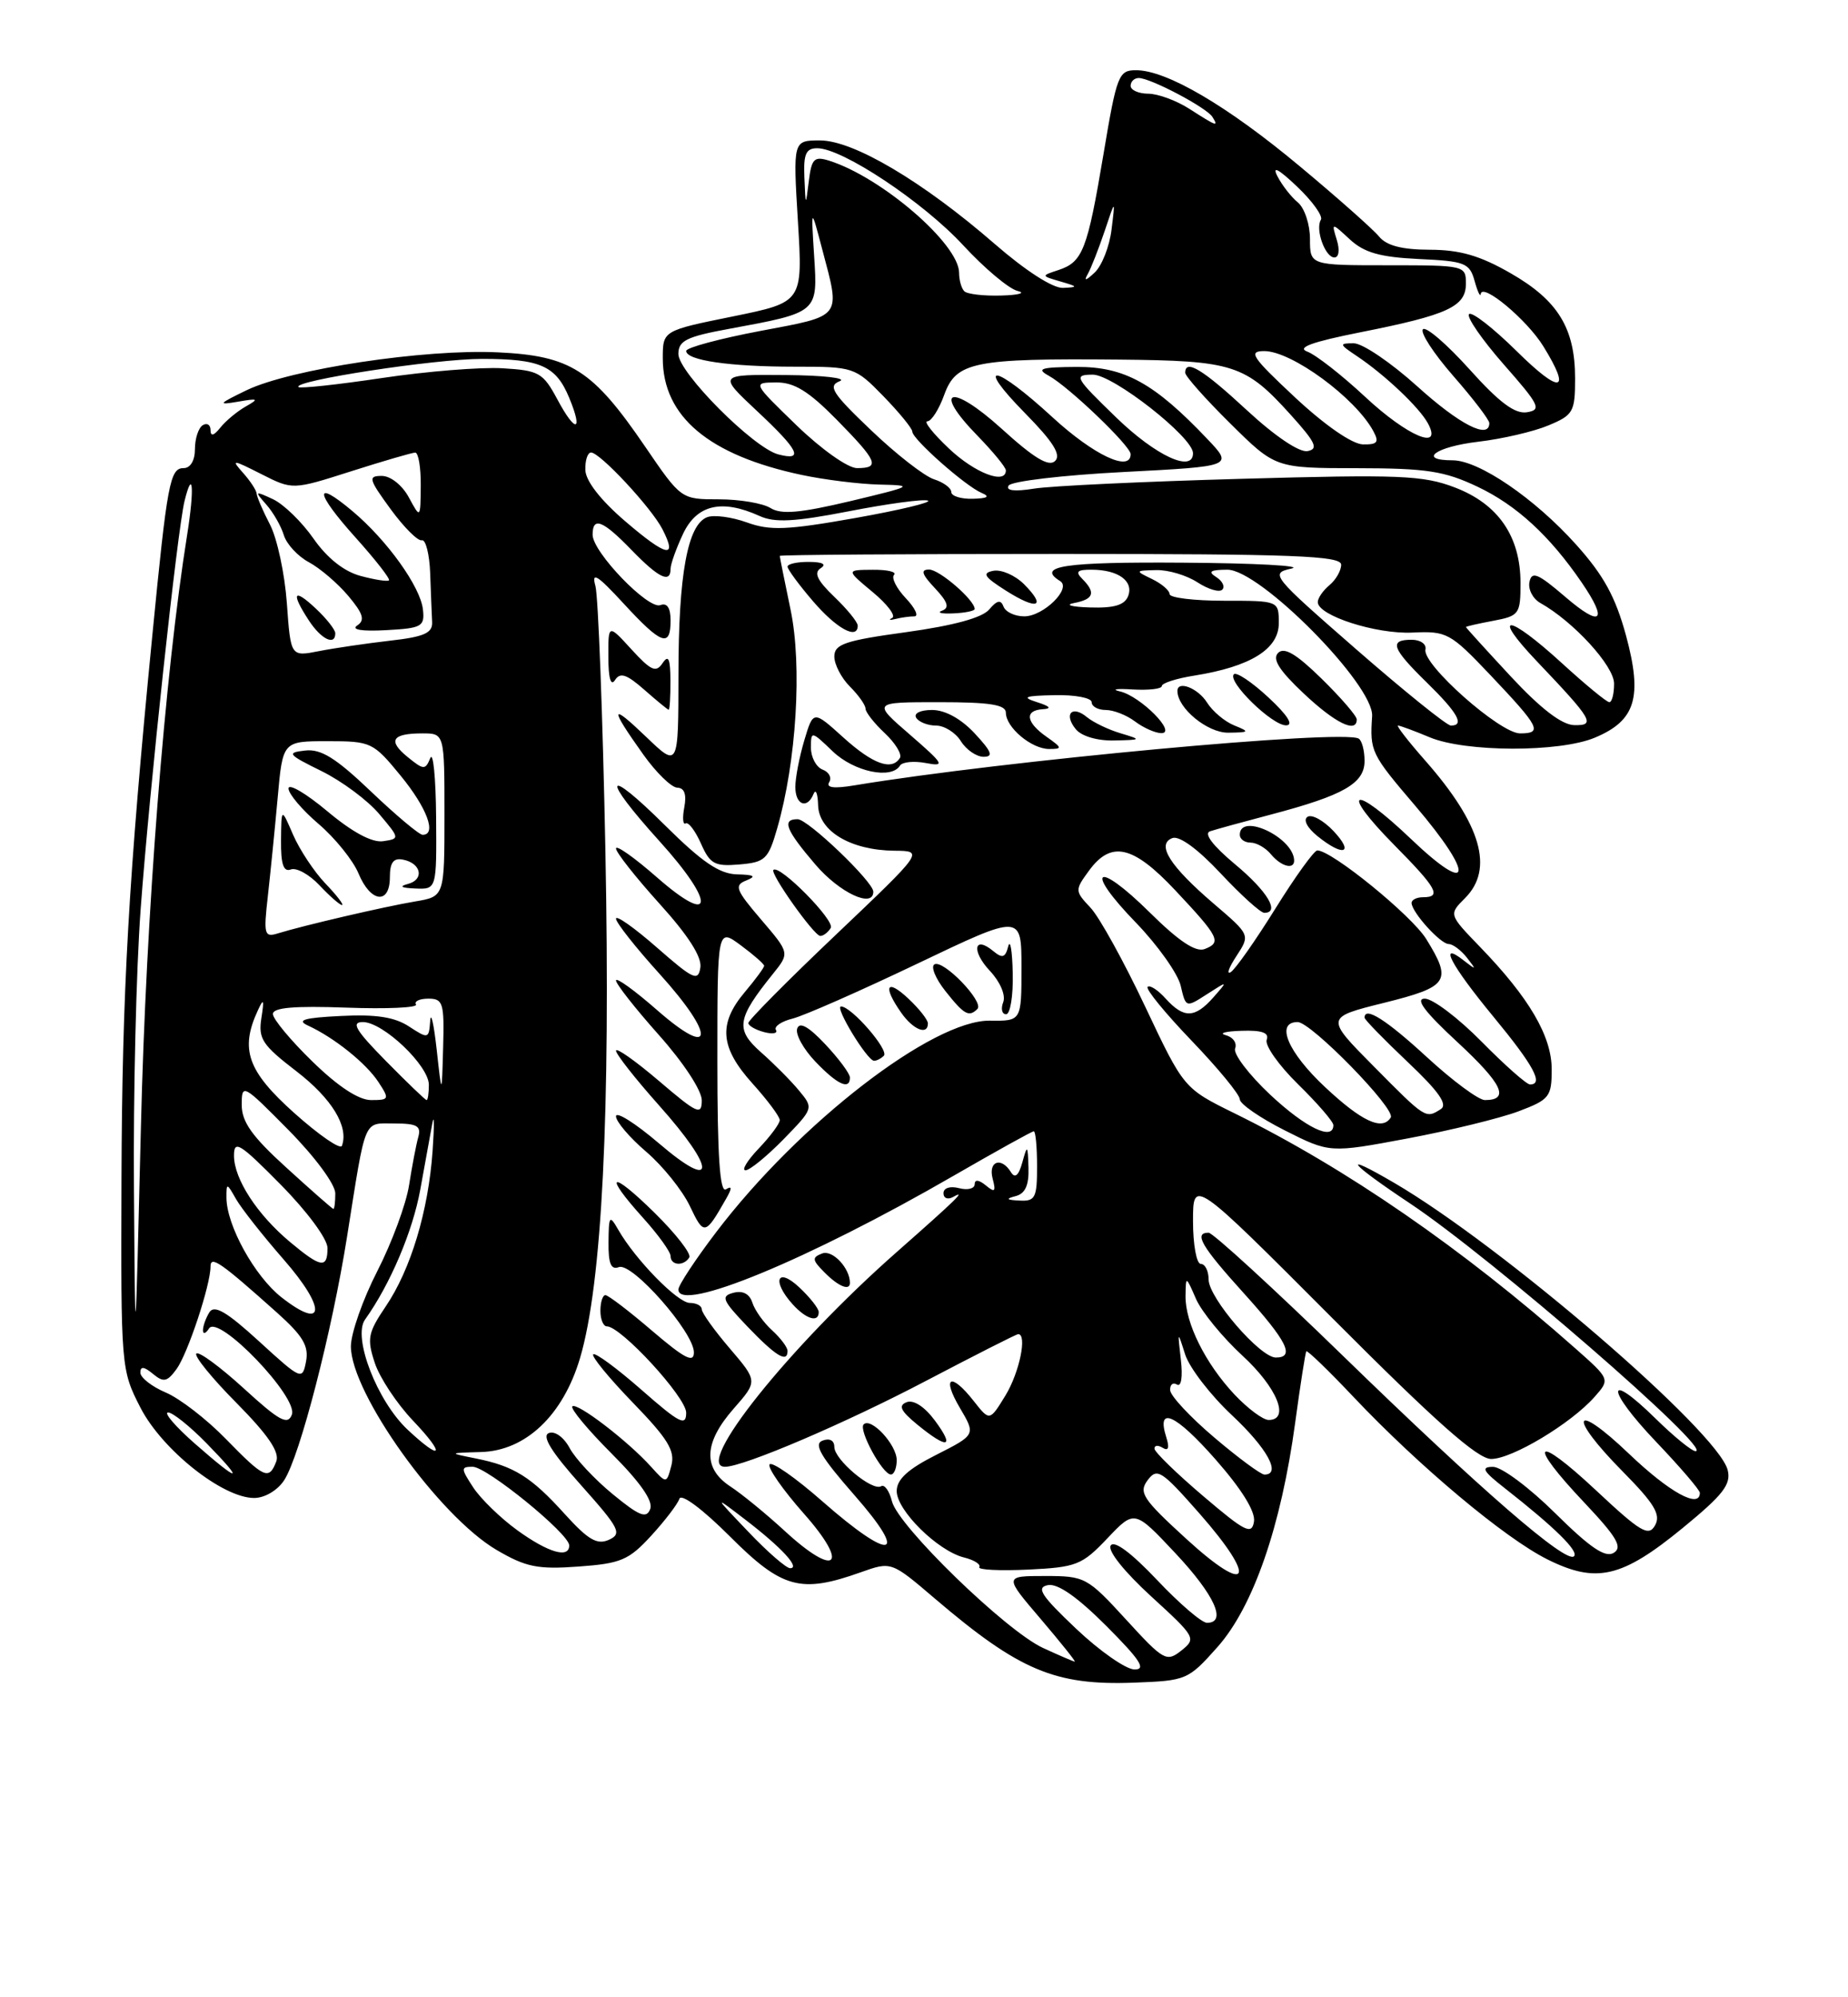 <?xml version="1.0" encoding="UTF-8" standalone="no"?>
<!DOCTYPE svg PUBLIC "-//W3C//DTD SVG 1.1//EN" "http://www.w3.org/Graphics/SVG/1.1/DTD/svg11.dtd" >
<svg xmlns="http://www.w3.org/2000/svg" xmlns:xlink="http://www.w3.org/1999/xlink" version="1.1" viewBox="0 0 237 256">
 <g >
 <path fill="currentColor"
d=" M 156.15 211.09 C 160.73 205.93 164.30 195.62 166.10 182.37 C 166.76 177.49 167.41 173.37 167.53 173.20 C 167.66 173.04 170.41 175.69 173.63 179.10 C 182.04 187.98 192.98 197.14 198.43 199.86 C 204.72 203.00 207.99 202.25 215.82 195.83 C 220.99 191.59 222.03 190.26 221.57 188.42 C 220.34 183.50 192.62 159.66 178.75 151.58 C 171.79 147.52 172.96 149.01 180.85 154.26 C 191.21 161.15 219.87 186.00 217.45 186.00 C 216.97 186.00 214.66 184.12 212.31 181.81 C 205.88 175.50 205.94 178.03 212.38 184.79 C 215.47 188.03 218.00 190.98 218.00 191.34 C 218.00 193.43 214.10 191.28 208.93 186.35 C 201.69 179.44 200.98 181.39 208.11 188.61 C 212.18 192.73 213.02 194.13 212.26 195.50 C 211.43 196.99 210.42 196.39 204.65 190.99 C 196.77 183.62 195.76 184.76 203.21 192.62 C 207.37 197.03 208.12 198.31 206.96 199.03 C 205.88 199.70 203.94 198.39 199.47 193.97 C 196.16 190.69 192.56 188.00 191.47 188.01 C 189.88 188.02 190.16 188.54 193.00 190.76 C 199.39 195.77 202.51 198.83 201.86 199.47 C 200.87 200.46 189.94 190.99 172.25 173.80 C 163.31 165.11 155.54 158.00 155.00 158.00 C 153.06 158.00 154.06 159.73 159.50 165.74 C 165.07 171.90 166.12 174.00 163.62 174.00 C 161.60 174.00 155.00 166.34 155.00 164.00 C 155.00 162.90 154.55 162.00 154.00 162.00 C 153.45 162.00 153.00 159.53 153.00 156.52 C 153.00 151.04 153.00 151.04 170.94 169.02 C 184.10 182.22 189.50 187.00 191.24 187.00 C 193.91 187.00 201.48 182.46 204.50 179.04 C 206.50 176.78 206.50 176.78 202.00 172.80 C 187.59 160.05 172.62 149.73 158.39 142.73 C 151.82 139.50 151.82 139.50 146.87 129.03 C 144.15 123.27 141.00 117.56 139.86 116.35 C 137.84 114.20 137.83 114.10 139.65 111.61 C 142.49 107.71 145.30 108.34 150.71 114.10 C 156.36 120.11 156.70 120.79 154.50 121.64 C 153.35 122.08 151.20 120.66 147.45 116.95 C 140.54 110.13 138.95 111.33 145.69 118.27 C 148.47 121.15 151.05 124.78 151.42 126.34 C 152.08 129.17 152.09 129.17 154.79 127.43 C 157.50 125.69 157.50 125.69 155.60 127.85 C 153.23 130.52 151.82 130.56 149.49 127.99 C 148.50 126.89 147.45 126.21 147.18 126.49 C 146.90 126.77 149.45 129.88 152.84 133.41 C 156.23 136.94 159.00 140.31 159.00 140.90 C 159.00 141.49 161.59 143.28 164.76 144.88 C 170.53 147.79 170.53 147.79 180.51 145.92 C 186.01 144.89 192.41 143.32 194.75 142.44 C 198.72 140.94 199.00 140.58 199.00 137.06 C 199.00 132.81 196.11 127.88 189.80 121.36 C 185.79 117.21 185.79 117.21 187.89 115.11 C 191.62 111.38 189.96 105.65 182.81 97.52 C 180.62 95.04 179.04 93.00 179.29 93.00 C 179.55 93.00 181.37 93.67 183.35 94.50 C 187.94 96.42 199.99 96.45 204.53 94.55 C 209.76 92.37 210.67 89.39 208.54 81.49 C 207.18 76.50 205.67 73.74 202.13 69.80 C 196.82 63.88 189.66 59.00 186.30 59.00 C 181.74 59.00 184.12 57.26 189.57 56.62 C 192.64 56.26 196.69 55.32 198.57 54.53 C 201.77 53.20 202.00 52.80 202.00 48.50 C 202.00 42.08 199.81 38.50 193.73 35.02 C 189.80 32.76 187.23 32.02 183.37 32.01 C 179.80 32.00 177.83 31.49 176.87 30.33 C 176.12 29.41 171.54 25.35 166.70 21.32 C 157.40 13.56 149.62 9.00 145.69 9.00 C 143.46 9.00 143.22 9.61 141.52 19.75 C 139.45 32.05 138.86 33.58 135.75 34.61 C 133.50 35.35 133.50 35.35 136.00 36.08 C 138.27 36.74 138.30 36.81 136.33 36.90 C 135.03 36.96 131.52 34.70 127.55 31.25 C 118.37 23.28 109.46 18.00 105.17 18.00 C 101.70 18.00 101.70 18.00 102.33 28.37 C 102.96 38.73 102.96 38.73 93.98 40.56 C 85.00 42.38 85.00 42.38 85.00 45.94 C 85.01 53.40 90.92 58.35 102.80 60.87 C 105.71 61.49 110.21 62.05 112.80 62.11 C 117.29 62.21 117.13 62.30 109.06 64.23 C 102.60 65.76 100.19 65.97 98.82 65.12 C 97.83 64.50 94.85 64.00 92.19 64.00 C 87.35 64.00 87.35 64.00 82.72 57.22 C 76.00 47.39 73.21 45.60 63.83 45.16 C 54.46 44.71 37.26 47.31 31.64 50.01 C 28.00 51.77 27.86 51.94 30.50 51.49 C 33.14 51.03 33.26 51.11 31.50 52.11 C 30.40 52.74 28.94 53.95 28.25 54.82 C 27.42 55.86 27.00 55.96 27.00 55.13 C 27.00 54.44 26.55 54.16 26.00 54.50 C 25.45 54.84 25.00 56.22 25.00 57.56 C 25.00 59.03 24.42 60.00 23.55 60.00 C 21.80 60.00 21.45 61.83 19.53 81.50 C 16.49 112.47 15.66 127.18 15.58 151.01 C 15.50 175.30 15.52 175.57 18.01 180.42 C 20.79 185.83 28.56 192.00 32.59 192.00 C 33.94 192.00 35.59 191.03 36.44 189.73 C 38.45 186.67 42.57 170.72 44.51 158.50 C 46.97 143.00 46.55 144.00 50.59 144.00 C 53.49 144.00 54.04 144.32 53.64 145.75 C 53.37 146.71 52.84 149.49 52.46 151.92 C 52.08 154.34 50.25 159.29 48.39 162.92 C 46.53 166.54 45.01 170.88 45.00 172.56 C 45.00 178.55 56.29 194.33 63.70 198.67 C 67.44 200.86 68.96 201.17 74.18 200.79 C 79.62 200.40 80.64 199.97 83.51 196.84 C 85.28 194.91 86.91 192.78 87.13 192.10 C 87.37 191.39 90.11 193.43 93.61 196.93 C 100.30 203.62 102.68 204.27 110.40 201.52 C 114.31 200.13 114.31 200.13 119.90 204.90 C 130.69 214.10 135.30 216.05 145.40 215.67 C 152.16 215.42 152.38 215.33 156.15 211.09 Z  M 138.00 208.75 C 133.50 204.49 132.85 203.47 134.39 203.17 C 135.64 202.92 138.17 204.69 141.88 208.40 C 146.23 212.76 147.04 214.00 145.49 213.98 C 144.40 213.97 141.03 211.62 138.00 208.75 Z  M 133.76 211.22 C 129.01 209.03 115.20 195.63 114.39 192.43 C 114.06 191.10 113.44 190.23 113.01 190.49 C 111.88 191.19 107.00 187.10 107.00 185.46 C 107.00 184.62 106.39 184.30 105.48 184.65 C 104.31 185.09 105.27 186.73 109.56 191.62 C 116.70 199.75 114.35 200.23 105.49 192.45 C 102.02 189.40 98.96 187.27 98.69 187.70 C 98.43 188.14 100.41 190.97 103.09 194.00 C 109.03 200.70 107.23 202.31 100.62 196.21 C 98.26 194.04 95.13 191.48 93.66 190.52 C 90.11 188.19 90.25 184.92 94.09 180.55 C 97.18 177.03 97.18 177.03 93.59 172.83 C 91.62 170.53 90.00 168.27 90.00 167.82 C 90.00 167.37 89.31 167.00 88.47 167.00 C 86.91 167.00 81.49 161.46 79.29 157.62 C 78.17 155.67 78.07 155.80 78.04 159.22 C 78.01 161.97 78.36 162.80 79.37 162.41 C 81.06 161.76 88.98 170.75 88.99 173.33 C 89.00 174.75 87.82 174.15 83.64 170.58 C 80.70 168.06 78.00 166.00 77.64 166.00 C 77.29 166.00 77.00 166.90 77.00 168.00 C 77.00 169.10 77.37 170.00 77.82 170.00 C 79.64 170.00 88.00 179.09 88.00 181.07 C 88.00 182.86 87.16 182.43 82.27 178.14 C 79.12 175.38 76.34 173.33 76.08 173.59 C 75.82 173.84 78.11 176.63 81.16 179.78 C 85.65 184.41 86.60 185.95 86.10 187.85 C 85.48 190.19 85.48 190.19 83.49 187.99 C 80.52 184.69 73.98 179.69 73.40 180.26 C 73.13 180.54 75.39 183.26 78.44 186.31 C 82.10 189.97 83.79 192.39 83.39 193.41 C 82.91 194.68 82.01 194.33 78.59 191.52 C 76.27 189.62 73.78 186.96 73.06 185.61 C 72.31 184.21 71.16 183.38 70.39 183.68 C 69.44 184.04 70.70 186.09 74.51 190.35 C 79.46 195.90 79.81 196.58 78.09 197.36 C 76.58 198.04 75.43 197.37 72.43 194.06 C 68.12 189.29 65.92 187.91 61.00 186.93 C 57.50 186.23 57.50 186.23 61.68 186.11 C 67.41 185.96 72.21 181.41 74.39 174.06 C 77.21 164.55 78.30 142.72 77.64 109.00 C 77.30 91.67 76.72 76.42 76.36 75.10 C 75.83 73.22 76.60 73.69 79.97 77.35 C 84.83 82.63 86.00 83.05 86.00 79.53 C 86.00 77.91 85.55 77.23 84.69 77.56 C 83.13 78.16 76.00 70.76 76.00 68.54 C 76.00 66.17 77.30 66.68 81.00 70.50 C 84.49 74.10 86.00 74.82 86.00 72.90 C 86.00 72.30 86.73 70.27 87.61 68.40 C 89.38 64.68 92.57 63.94 97.40 66.13 C 99.34 67.02 101.87 66.89 108.87 65.53 C 113.81 64.57 118.36 63.95 118.99 64.16 C 119.61 64.37 115.44 65.37 109.72 66.39 C 100.92 67.95 98.76 68.04 95.78 66.96 C 93.84 66.26 91.55 65.96 90.69 66.29 C 88.18 67.25 87.01 73.64 87.01 86.45 C 87.00 98.41 87.00 98.41 82.87 94.45 C 78.23 90.00 78.13 90.58 82.50 96.71 C 84.15 99.03 86.11 100.94 86.87 100.96 C 87.78 100.99 88.07 101.83 87.76 103.47 C 87.50 104.83 87.58 105.76 87.93 105.54 C 88.29 105.32 89.17 106.49 89.90 108.13 C 91.06 110.75 91.65 111.07 94.82 110.80 C 98.13 110.52 98.53 110.14 99.67 106.18 C 102.14 97.62 102.89 85.33 101.39 78.16 C 100.63 74.50 100.00 71.39 100.00 71.25 C 100.00 71.11 116.20 71.00 136.00 71.00 C 165.91 71.00 172.00 71.23 172.00 72.38 C 172.00 73.14 171.32 74.32 170.50 75.00 C 169.68 75.68 169.00 76.66 169.00 77.17 C 169.00 78.90 176.47 81.30 181.13 81.08 C 185.56 80.87 185.99 81.11 191.13 86.52 C 197.48 93.22 197.88 94.00 194.94 94.00 C 192.37 94.00 182.38 85.15 182.81 83.25 C 182.96 82.56 182.17 82.00 181.04 82.00 C 178.10 82.00 178.49 83.09 183.00 87.50 C 186.96 91.37 187.87 93.00 186.07 93.00 C 185.56 93.00 180.11 88.61 173.96 83.25 C 163.05 73.73 162.85 73.49 165.64 72.87 C 167.21 72.52 160.96 72.18 151.75 72.12 C 136.48 72.01 132.85 72.55 135.96 74.48 C 137.47 75.41 133.82 79.00 131.36 79.00 C 130.15 79.00 128.96 78.44 128.70 77.75 C 128.35 76.83 127.87 76.93 126.86 78.12 C 125.97 79.18 122.30 80.18 116.25 81.02 C 108.37 82.10 107.00 82.56 107.00 84.15 C 107.00 85.17 107.90 86.90 109.00 88.00 C 110.10 89.10 111.00 90.37 111.00 90.83 C 111.00 91.28 112.11 92.70 113.47 93.97 C 114.83 95.25 115.70 96.68 115.41 97.15 C 114.37 98.82 111.95 97.95 108.15 94.52 C 104.30 91.04 104.30 91.04 103.15 94.89 C 102.52 97.00 102.00 99.69 102.00 100.87 C 102.00 103.19 103.53 103.76 104.34 101.75 C 104.62 101.06 104.88 101.73 104.92 103.22 C 105.02 106.55 109.11 108.98 114.70 109.04 C 118.50 109.07 118.50 109.07 107.22 119.79 C 101.01 125.68 95.95 130.79 95.97 131.13 C 95.99 131.48 96.90 132.00 98.00 132.29 C 99.10 132.58 99.78 132.45 99.51 132.01 C 99.24 131.57 100.21 130.91 101.67 130.55 C 103.13 130.18 110.33 127.01 117.66 123.51 C 131.00 117.14 131.00 117.14 131.00 124.01 C 131.00 130.87 131.00 130.87 126.96 130.82 C 119.62 130.72 102.49 143.94 91.87 157.90 C 89.19 161.42 87.00 164.74 87.00 165.28 C 87.00 168.34 103.71 161.44 122.33 150.68 C 127.74 147.56 132.35 145.00 132.58 145.00 C 132.81 145.00 133.00 147.03 133.00 149.50 C 133.00 153.53 132.77 153.99 130.75 153.88 C 129.06 153.80 128.93 153.65 130.25 153.31 C 131.48 152.99 131.97 151.92 131.90 149.68 C 131.81 146.72 131.75 146.67 131.11 148.99 C 130.64 150.68 130.17 151.08 129.65 150.24 C 128.41 148.23 126.72 148.82 127.30 151.06 C 127.75 152.75 127.59 152.90 126.42 151.93 C 125.54 151.21 125.00 151.15 125.00 151.78 C 125.00 152.35 124.10 152.58 123.00 152.29 C 121.84 151.99 121.00 152.26 121.00 152.94 C 121.00 153.59 121.56 153.80 122.25 153.41 C 124.01 152.42 122.66 153.73 115.00 160.48 C 101.23 172.60 88.91 188.00 92.98 188.00 C 95.36 188.00 108.44 182.41 118.83 176.95 C 125.07 173.68 130.35 171.00 130.58 171.00 C 131.76 171.00 130.74 175.91 128.96 178.84 C 126.92 182.17 126.92 182.17 124.89 179.59 C 121.94 175.83 120.72 176.42 123.10 180.45 C 125.14 183.90 125.14 183.90 120.07 186.47 C 116.42 188.31 115.00 189.62 115.00 191.12 C 115.00 193.59 120.25 198.77 123.61 199.62 C 124.92 199.94 125.81 200.50 125.59 200.86 C 125.36 201.21 128.18 201.35 131.85 201.18 C 138.05 200.88 138.76 200.60 142.01 197.18 C 145.50 193.50 145.50 193.50 150.75 199.09 C 155.77 204.44 157.39 208.00 154.79 208.00 C 154.12 208.00 151.23 205.52 148.36 202.48 C 145.07 199.01 142.88 197.38 142.44 198.10 C 142.03 198.76 144.19 201.46 147.62 204.60 C 153.34 209.83 153.45 210.01 151.50 211.56 C 149.60 213.06 149.24 212.86 144.40 207.57 C 139.44 202.16 139.14 202.00 134.03 202.00 C 128.76 202.00 128.76 202.00 133.46 207.50 C 136.04 210.53 138.01 212.99 137.83 212.97 C 137.65 212.96 135.82 212.17 133.76 211.22 Z  M 115.00 187.15 C 115.00 185.17 111.71 181.62 110.76 182.57 C 110.07 183.27 113.18 188.98 114.25 188.99 C 114.66 189.00 115.00 188.17 115.00 187.15 Z  M 119.90 182.08 C 118.59 180.31 117.17 179.38 116.28 179.72 C 115.17 180.15 115.49 180.83 117.66 182.61 C 121.56 185.79 122.49 185.58 119.90 182.08 Z  M 101.00 173.15 C 101.00 172.69 100.11 171.51 99.03 170.52 C 97.94 169.54 96.80 167.94 96.49 166.97 C 96.13 165.84 95.26 165.38 94.06 165.70 C 92.41 166.13 92.63 166.65 95.84 170.01 C 99.50 173.83 101.00 174.75 101.00 173.15 Z  M 105.00 168.17 C 105.00 167.72 103.88 166.29 102.50 165.00 C 99.66 162.34 98.95 164.18 101.65 167.17 C 103.39 169.09 105.00 169.57 105.00 168.17 Z  M 109.00 164.43 C 109.00 162.53 106.76 160.15 105.44 160.66 C 104.11 161.17 104.15 161.49 105.71 163.06 C 107.50 164.88 109.00 165.50 109.00 164.43 Z  M 88.40 161.17 C 88.68 160.71 86.68 158.14 83.96 155.46 C 78.28 149.87 77.27 150.34 82.50 156.13 C 84.42 158.26 86.00 160.45 86.00 161.00 C 86.00 162.21 87.68 162.33 88.40 161.17 Z  M 93.13 153.63 C 93.90 152.28 93.89 151.95 93.10 152.44 C 92.32 152.92 92.00 148.20 92.00 136.03 C 92.00 118.94 92.00 118.94 95.00 121.16 C 96.65 122.38 98.00 123.56 98.00 123.79 C 98.00 124.02 96.88 125.55 95.50 127.18 C 92.09 131.24 92.35 134.27 96.50 138.87 C 98.42 141.00 100.00 143.11 100.00 143.57 C 100.00 144.02 98.79 145.65 97.31 147.20 C 95.84 148.74 95.07 150.00 95.61 150.00 C 96.15 150.00 98.34 148.21 100.48 146.03 C 104.34 142.06 104.35 142.04 102.47 139.78 C 101.43 138.52 99.23 136.31 97.58 134.86 C 94.28 131.94 94.49 130.58 99.13 124.82 C 101.28 122.15 101.28 122.15 97.60 117.85 C 94.34 114.04 94.13 113.47 95.71 112.85 C 97.04 112.32 96.74 112.12 94.53 112.07 C 92.27 112.02 90.04 110.50 85.28 105.78 C 77.50 98.07 77.02 99.47 84.58 107.82 C 91.81 115.81 91.59 118.88 84.25 112.45 C 81.36 109.92 79.00 108.25 79.00 108.75 C 79.00 109.25 81.51 112.43 84.57 115.82 C 88.26 119.89 90.03 122.66 89.82 124.01 C 89.54 125.83 88.92 125.54 84.25 121.45 C 81.36 118.92 79.00 117.25 79.00 117.75 C 79.00 118.25 81.51 121.43 84.58 124.82 C 91.81 132.81 91.59 135.88 84.25 129.45 C 81.36 126.92 79.00 125.22 79.00 125.67 C 79.01 126.13 81.48 129.27 84.50 132.66 C 87.65 136.19 90.00 139.77 90.00 141.03 C 90.00 143.01 89.43 142.75 84.50 138.54 C 81.47 135.96 79.00 134.22 79.00 134.67 C 79.01 135.13 81.48 138.27 84.50 141.66 C 91.89 149.94 91.89 152.86 84.50 146.54 C 81.47 143.96 79.00 142.40 79.00 143.08 C 79.00 143.75 80.74 145.80 82.87 147.62 C 85.00 149.44 87.52 152.58 88.48 154.60 C 90.28 158.39 90.44 158.36 93.13 153.63 Z  M 109.00 138.11 C 109.00 137.61 107.58 135.70 105.85 133.86 C 103.71 131.58 102.54 130.93 102.24 131.83 C 101.98 132.56 103.04 134.47 104.58 136.08 C 107.39 139.02 109.00 139.76 109.00 138.11 Z  M 113.35 135.32 C 114.06 134.61 109.19 129.00 107.86 129.00 C 106.99 129.00 111.18 135.89 112.08 135.96 C 112.40 135.98 112.97 135.69 113.35 135.32 Z  M 119.00 131.17 C 119.00 130.72 117.88 129.29 116.50 128.00 C 113.70 125.37 113.17 126.37 115.56 129.78 C 117.10 131.99 119.00 132.75 119.00 131.17 Z  M 125.35 129.32 C 126.25 128.42 120.94 122.92 119.83 123.61 C 119.35 123.90 119.98 125.43 121.23 127.01 C 123.64 130.06 124.26 130.41 125.35 129.32 Z  M 129.88 124.75 C 129.82 121.86 129.56 120.31 129.30 121.30 C 128.93 122.75 128.55 122.87 127.39 121.91 C 124.90 119.84 124.55 121.89 126.96 124.45 C 128.28 125.86 129.00 127.56 128.66 128.45 C 128.33 129.30 128.50 130.00 129.03 130.00 C 129.56 130.00 129.95 127.64 129.88 124.75 Z  M 106.54 118.94 C 107.12 118.00 99.97 110.76 99.19 111.50 C 98.72 111.94 104.38 119.92 105.19 119.96 C 105.57 119.98 106.18 119.52 106.54 118.94 Z  M 112.00 114.29 C 112.00 113.02 103.62 105.00 102.29 105.00 C 100.23 105.00 100.76 106.36 104.58 110.82 C 107.67 114.43 112.00 116.46 112.00 114.29 Z  M 85.98 87.25 C 85.97 84.41 85.73 83.87 84.97 85.00 C 84.13 86.26 83.49 85.97 80.98 83.23 C 78.00 79.97 78.00 79.97 78.02 84.23 C 78.02 86.93 78.34 88.01 78.87 87.17 C 79.53 86.14 80.35 86.41 82.61 88.39 C 84.20 89.79 85.61 90.95 85.75 90.97 C 85.89 90.99 85.99 89.31 85.98 87.25 Z  M 110.00 80.19 C 110.00 79.74 108.65 78.08 107.00 76.50 C 104.81 74.40 104.33 73.41 105.25 72.83 C 106.04 72.32 105.50 72.03 103.75 72.02 C 102.24 72.01 101.00 72.28 101.00 72.63 C 101.00 72.97 102.46 74.96 104.25 77.04 C 107.28 80.58 110.00 82.06 110.00 80.19 Z  M 117.26 79.00 C 117.86 79.00 117.37 77.95 116.17 76.68 C 114.96 75.40 114.29 74.05 114.66 73.68 C 115.03 73.30 113.80 73.01 111.92 73.03 C 108.50 73.05 108.50 73.05 111.92 75.89 C 113.80 77.45 114.92 78.94 114.42 79.20 C 113.91 79.46 114.10 79.52 114.83 79.34 C 115.56 79.15 116.66 79.00 117.26 79.00 Z  M 125.00 78.06 C 125.00 76.92 120.48 73.00 119.15 73.00 C 118.03 73.00 118.21 73.60 119.90 75.39 C 121.56 77.16 121.80 77.91 120.82 78.27 C 120.10 78.53 120.74 78.69 122.25 78.62 C 123.76 78.56 125.00 78.30 125.00 78.06 Z  M 131.32 74.87 C 130.18 73.74 128.42 72.97 127.40 73.16 C 125.90 73.45 126.21 73.93 129.00 75.70 C 133.04 78.26 134.27 77.83 131.32 74.87 Z  M 152.18 197.28 C 146.54 192.13 146.00 191.31 147.18 189.72 C 148.40 188.10 148.95 188.45 153.83 193.99 C 161.33 202.52 160.26 204.66 152.18 197.28 Z  M 95.96 196.32 C 91.50 191.65 91.50 191.65 95.60 194.79 C 100.23 198.34 102.69 201.00 101.33 201.00 C 100.83 201.00 98.41 198.90 95.96 196.32 Z  M 66.36 196.15 C 64.19 194.58 61.64 192.10 60.69 190.65 C 59.09 188.20 59.08 188.00 60.62 188.00 C 62.44 188.00 73.00 196.59 73.00 198.08 C 73.00 199.79 70.32 199.01 66.36 196.15 Z  M 154.31 191.76 C 150.91 188.87 148.10 186.14 148.06 185.69 C 148.03 185.25 148.50 185.19 149.11 185.57 C 149.85 186.02 150.00 185.57 149.57 184.21 C 148.27 180.11 150.77 181.24 155.89 187.06 C 159.25 190.88 161.02 193.74 160.82 195.02 C 160.54 196.77 159.70 196.35 154.31 191.76 Z  M 25.00 185.04 C 22.52 182.86 20.97 181.07 21.55 181.04 C 22.12 181.02 24.35 182.80 26.50 185.00 C 31.49 190.11 30.79 190.12 25.00 185.04 Z  M 28.96 184.43 C 26.51 181.91 23.04 179.23 21.25 178.48 C 19.46 177.72 18.00 176.57 18.00 175.93 C 18.00 175.10 18.47 175.14 19.61 176.09 C 20.98 177.22 21.43 177.13 22.64 175.48 C 24.08 173.50 27.00 164.71 27.00 162.33 C 27.00 160.88 28.31 161.80 35.53 168.25 C 38.85 171.22 39.62 172.52 39.25 174.49 C 38.78 176.94 38.66 176.89 33.23 171.93 C 29.10 168.15 27.49 167.20 26.86 168.19 C 26.41 168.91 26.03 169.95 26.03 170.50 C 26.03 171.05 26.38 170.94 26.81 170.27 C 28.00 168.40 38.28 179.10 37.43 181.32 C 36.90 182.71 35.83 182.13 31.27 177.96 C 28.23 175.19 25.49 173.17 25.18 173.49 C 24.87 173.80 27.19 176.66 30.35 179.84 C 34.40 183.94 35.89 186.13 35.43 187.32 C 34.49 189.76 33.90 189.49 28.96 184.43 Z  M 155.73 184.25 C 152.65 181.64 150.10 178.91 150.07 178.19 C 150.03 177.47 150.42 177.14 150.94 177.46 C 151.49 177.80 151.70 176.48 151.44 174.27 C 151.01 170.54 151.02 170.53 151.99 173.60 C 152.54 175.31 155.24 178.82 157.99 181.39 C 162.52 185.63 164.37 189.00 162.16 189.00 C 161.70 189.00 158.80 186.86 155.73 184.25 Z  M 52.28 183.25 C 48.37 179.59 45.20 171.41 46.81 169.14 C 50.05 164.60 52.93 157.82 53.90 152.47 C 54.49 149.19 55.18 145.38 55.44 144.00 C 55.69 142.62 55.71 144.20 55.48 147.50 C 54.94 155.21 52.68 162.72 49.46 167.46 C 47.19 170.82 47.04 171.58 48.06 174.67 C 48.68 176.57 50.88 179.89 52.94 182.06 C 57.21 186.54 56.72 187.41 52.28 183.25 Z  M 158.33 178.75 C 154.58 174.76 151.99 169.55 152.04 166.10 C 152.08 163.50 152.08 163.50 153.39 166.50 C 154.12 168.15 156.80 171.42 159.35 173.77 C 163.79 177.85 165.48 182.00 162.70 182.00 C 161.98 182.00 160.02 180.54 158.33 178.75 Z  M 17.18 152.50 C 17.08 140.40 17.47 124.20 18.04 116.50 C 19.16 101.25 22.75 67.89 23.67 64.20 C 24.74 59.88 24.95 62.61 24.00 68.56 C 21.13 86.49 18.73 117.11 18.07 144.50 C 17.34 174.50 17.34 174.50 17.18 152.50 Z  M 36.11 166.29 C 32.66 163.59 29.05 157.06 29.04 153.50 C 29.03 151.59 29.09 151.60 30.26 153.67 C 30.94 154.87 33.71 158.38 36.41 161.47 C 41.88 167.73 41.70 170.66 36.11 166.29 Z  M 37.23 159.22 C 33.00 155.70 30.01 151.12 30.01 148.13 C 30.00 146.06 30.74 146.51 36.00 151.84 C 39.39 155.27 42.00 158.80 42.00 159.96 C 42.00 162.63 41.17 162.51 37.23 159.22 Z  M 36.75 149.68 C 32.32 145.66 31.00 143.80 31.00 141.61 C 31.00 138.84 31.16 138.93 37.00 144.84 C 40.39 148.27 43.00 151.80 43.00 152.96 C 43.00 154.08 42.89 154.98 42.75 154.95 C 42.61 154.93 39.91 152.56 36.75 149.68 Z  M 37.74 142.66 C 31.74 137.29 30.75 134.50 33.07 129.50 C 33.81 127.89 33.90 128.08 33.52 130.50 C 33.11 133.15 33.64 133.95 38.03 137.32 C 42.56 140.81 44.75 144.40 43.85 146.86 C 43.66 147.39 40.91 145.49 37.74 142.66 Z  M 162.92 140.33 C 160.17 137.75 158.14 135.08 158.40 134.39 C 158.67 133.69 158.13 132.92 157.19 132.68 C 156.26 132.43 157.17 132.18 159.22 132.12 C 161.85 132.03 162.79 132.37 162.45 133.27 C 162.18 133.97 163.99 136.54 166.48 138.98 C 168.97 141.42 171.00 143.77 171.00 144.21 C 171.00 146.27 167.45 144.56 162.92 140.33 Z  M 169.96 139.36 C 165.15 134.87 163.52 131.00 166.42 131.00 C 168.14 131.00 179.03 142.14 178.36 143.23 C 177.29 144.97 174.65 143.75 169.96 139.36 Z  M 176.20 136.70 C 169.96 130.41 169.96 130.41 177.48 128.54 C 185.80 126.47 186.26 125.77 182.91 120.36 C 181.05 117.34 170.79 109.00 168.94 109.00 C 168.54 109.00 166.11 112.36 163.55 116.48 C 160.99 120.59 158.42 124.24 157.84 124.60 C 157.26 124.95 157.59 124.03 158.57 122.54 C 160.34 119.83 160.34 119.83 155.66 115.83 C 150.02 111.00 148.26 108.22 150.35 107.42 C 151.24 107.08 153.62 108.82 156.53 111.93 C 159.14 114.72 161.66 117.00 162.14 117.00 C 164.21 117.00 162.53 114.21 158.36 110.75 C 155.55 108.40 154.35 106.83 155.18 106.55 C 155.90 106.31 159.43 105.34 163.00 104.40 C 172.33 101.94 175.00 100.41 175.00 97.53 C 175.00 96.20 174.66 94.92 174.25 94.67 C 172.22 93.46 128.61 97.51 109.59 100.66 C 106.97 101.10 105.90 100.97 106.34 100.26 C 106.70 99.68 106.32 98.95 105.49 98.64 C 104.67 98.32 104.00 97.06 104.00 95.84 C 104.00 93.66 104.05 93.67 106.80 96.31 C 109.53 98.92 114.31 99.93 115.42 98.13 C 115.71 97.66 117.20 97.51 118.73 97.80 C 121.26 98.28 121.08 97.97 116.69 94.16 C 111.88 90.00 111.88 90.00 120.44 90.00 C 126.94 90.00 129.00 90.32 129.00 91.35 C 129.00 93.24 132.29 96.00 134.55 96.00 C 136.27 96.00 136.24 95.86 134.22 94.44 C 131.56 92.58 131.35 91.04 133.75 90.90 C 134.92 90.83 134.67 90.53 133.00 90.00 C 130.96 89.35 131.38 89.18 135.25 89.10 C 137.86 89.04 140.00 89.45 140.00 90.00 C 140.00 90.55 140.81 91.00 141.81 91.00 C 142.80 91.00 144.49 91.66 145.56 92.47 C 146.63 93.28 148.14 93.95 148.92 93.97 C 151.02 94.01 146.27 89.23 143.63 88.62 C 142.46 88.35 143.19 88.24 145.25 88.37 C 147.31 88.49 149.00 88.30 149.00 87.93 C 149.00 87.56 150.88 86.95 153.19 86.59 C 160.38 85.44 164.00 83.19 164.00 79.89 C 164.00 77.00 164.00 77.00 157.00 77.00 C 153.15 77.00 150.00 76.62 150.00 76.15 C 150.00 75.69 148.99 74.82 147.75 74.22 C 145.55 73.16 145.56 73.13 148.29 73.07 C 149.82 73.03 152.19 73.74 153.57 74.64 C 154.94 75.53 156.37 75.96 156.75 75.58 C 157.13 75.20 156.78 74.47 155.97 73.96 C 154.87 73.26 155.22 73.03 157.40 73.02 C 161.58 72.99 176.23 87.81 175.97 91.79 C 175.67 96.32 175.82 96.63 181.50 103.28 C 189.17 112.27 188.82 115.04 180.95 107.53 C 173.48 100.41 171.66 101.07 178.81 108.31 C 184.30 113.86 184.92 115.00 182.50 115.00 C 181.68 115.00 181.01 115.34 181.03 115.75 C 181.09 116.97 184.74 121.00 185.79 121.00 C 186.32 121.00 187.37 121.79 188.13 122.75 C 189.37 124.34 189.34 124.37 187.75 123.13 C 184.38 120.48 186.05 123.67 191.50 130.28 C 196.70 136.58 198.01 139.00 196.22 139.00 C 195.78 139.00 192.99 136.53 190.00 133.50 C 187.01 130.47 183.74 128.00 182.73 128.00 C 181.44 128.00 182.71 129.69 186.94 133.60 C 192.69 138.93 193.67 141.00 190.43 141.00 C 189.63 141.00 186.29 138.53 183.00 135.50 C 177.77 130.69 175.00 128.94 175.00 130.44 C 175.00 130.69 177.49 133.24 180.53 136.12 C 184.51 139.88 185.70 141.57 184.78 142.16 C 182.83 143.40 182.85 143.42 176.20 136.70 Z  M 165.97 110.25 C 165.84 107.30 159.00 104.11 159.00 107.00 C 159.00 107.55 159.62 108.00 160.38 108.00 C 161.14 108.00 162.32 108.67 163.00 109.50 C 164.31 111.08 166.02 111.52 165.97 110.25 Z  M 171.03 106.53 C 169.75 105.17 168.25 104.34 167.69 104.69 C 167.10 105.06 167.63 106.09 168.95 107.16 C 172.27 109.85 173.73 109.41 171.03 106.53 Z  M 125.00 94.00 C 123.25 92.12 121.20 91.00 119.54 91.00 C 118.02 91.00 117.15 91.43 117.50 92.00 C 117.84 92.55 118.99 93.00 120.05 93.00 C 121.11 93.00 122.55 93.90 123.23 95.00 C 123.92 96.10 125.23 97.00 126.14 97.00 C 127.44 97.00 127.18 96.34 125.00 94.00 Z  M 143.69 93.98 C 142.14 93.52 140.22 92.59 139.41 91.93 C 137.48 90.32 136.37 91.53 137.98 93.48 C 138.72 94.37 140.75 94.96 142.87 94.91 C 146.43 94.83 146.45 94.81 143.69 93.98 Z  M 158.29 92.98 C 157.07 92.49 155.50 91.17 154.80 90.05 C 153.64 88.20 151.00 87.17 151.00 88.56 C 151.00 90.77 154.85 93.93 157.50 93.91 C 160.25 93.88 160.32 93.80 158.29 92.98 Z  M 162.67 89.39 C 160.56 87.43 158.57 86.10 158.24 86.42 C 157.34 87.33 163.15 93.00 164.94 92.97 C 165.94 92.96 165.14 91.68 162.67 89.39 Z  M 174.00 92.21 C 174.00 91.77 171.98 89.43 169.50 87.00 C 166.26 83.82 164.70 82.90 163.92 83.68 C 163.13 84.47 164.04 85.91 167.17 88.86 C 171.22 92.68 174.00 94.05 174.00 92.21 Z  M 40.07 136.06 C 37.28 133.35 35.00 130.61 35.00 129.97 C 35.00 129.14 37.73 128.91 44.41 129.15 C 49.58 129.34 53.60 129.16 53.35 128.75 C 53.09 128.34 53.81 128.00 54.94 128.00 C 56.82 128.00 56.99 128.55 56.83 134.25 C 56.66 140.50 56.66 140.50 56.00 134.50 C 55.63 131.20 55.26 129.56 55.17 130.87 C 55.00 133.16 54.93 133.18 52.46 131.57 C 50.62 130.36 48.23 129.99 43.71 130.22 C 38.99 130.45 37.98 130.75 39.50 131.45 C 42.85 132.99 46.95 136.27 48.54 138.70 C 49.97 140.88 49.92 141.00 47.59 141.00 C 46.00 141.00 43.35 139.26 40.07 136.06 Z  M 49.50 136.00 C 45.60 132.04 44.98 131.00 46.54 131.00 C 49.14 131.01 55.00 136.58 55.00 139.05 C 55.00 140.12 54.87 141.00 54.71 141.00 C 54.55 141.00 52.21 138.75 49.50 136.00 Z  M 34.35 114.86 C 34.68 111.91 35.25 106.24 35.61 102.25 C 36.26 95.00 36.26 95.00 42.01 95.00 C 47.60 95.00 47.86 95.13 51.38 99.42 C 54.76 103.54 56.05 107.00 54.20 107.00 C 53.76 107.00 50.78 104.50 47.58 101.45 C 43.06 97.14 41.16 95.96 39.12 96.20 C 36.72 96.47 36.90 96.70 41.23 98.83 C 43.83 100.11 47.16 102.58 48.63 104.33 C 51.28 107.47 51.29 107.50 49.13 107.82 C 47.72 108.03 45.19 106.67 41.98 103.98 C 39.24 101.69 37.00 100.37 37.00 101.06 C 37.00 101.75 38.74 103.80 40.86 105.61 C 42.99 107.43 45.29 110.29 45.98 111.96 C 47.53 115.70 50.00 115.99 50.00 112.43 C 50.00 110.56 50.46 109.94 51.67 110.18 C 54.03 110.63 54.46 112.74 52.31 113.30 C 51.13 113.61 51.46 113.81 53.25 113.88 C 56.00 114.00 56.00 114.00 55.93 104.75 C 55.89 99.66 55.55 96.25 55.18 97.17 C 54.55 98.71 54.33 98.70 52.29 97.04 C 49.69 94.93 50.26 94.00 54.17 94.00 C 57.00 94.00 57.00 94.00 57.00 104.45 C 57.00 114.91 57.00 114.91 53.25 115.54 C 49.37 116.19 38.91 118.62 35.62 119.64 C 33.90 120.17 33.79 119.78 34.35 114.86 Z  M 41.74 113.25 C 40.29 111.74 38.43 108.92 37.59 107.00 C 36.08 103.50 36.08 103.50 36.04 107.72 C 36.01 110.78 36.36 111.80 37.30 111.44 C 38.01 111.17 39.67 112.08 40.97 113.47 C 42.28 114.86 43.58 116.00 43.86 116.00 C 44.14 116.00 43.19 114.76 41.74 113.25 Z  M 193.75 86.70 C 190.59 83.30 188.00 80.45 188.00 80.37 C 188.00 80.29 189.57 79.93 191.50 79.57 C 194.84 78.94 195.00 78.72 195.00 74.70 C 194.99 68.74 192.14 64.60 186.58 62.48 C 182.51 60.92 179.49 60.80 159.25 61.37 C 146.74 61.72 134.75 62.28 132.61 62.63 C 130.10 63.03 128.95 62.89 129.35 62.24 C 129.70 61.68 136.32 60.90 144.07 60.50 C 158.17 59.77 158.17 59.77 154.83 56.26 C 148.04 49.11 144.21 47.00 138.10 47.03 C 133.48 47.06 132.85 47.25 134.50 48.16 C 137.06 49.56 145.00 57.16 145.00 58.21 C 145.00 60.57 140.26 58.33 135.00 53.50 C 127.53 46.63 124.85 46.24 131.49 52.99 C 135.06 56.62 136.11 58.29 135.32 59.08 C 134.52 59.88 132.62 58.74 128.42 54.92 C 121.92 49.04 119.46 49.82 125.39 55.88 C 127.37 57.92 129.00 59.90 129.00 60.29 C 129.00 62.16 125.03 60.64 121.71 57.50 C 119.67 55.58 118.42 54.00 118.93 54.00 C 119.45 54.00 120.43 52.46 121.10 50.59 C 122.63 46.38 124.88 45.92 143.50 46.09 C 158.19 46.23 159.70 46.71 165.54 53.18 C 168.74 56.72 169.12 57.55 167.69 57.82 C 166.64 58.02 163.51 55.91 159.91 52.58 C 154.24 47.33 152.00 45.97 152.00 47.78 C 152.00 48.21 154.60 51.14 157.78 54.28 C 163.56 60.00 163.56 60.00 174.03 60.01 C 182.96 60.02 185.24 60.37 189.50 62.39 C 194.48 64.75 198.74 68.66 202.84 74.65 C 206.27 79.66 205.36 80.47 200.75 76.51 C 197.24 73.50 196.44 73.16 196.15 74.59 C 195.95 75.53 196.58 76.74 197.53 77.28 C 201.79 79.66 207.00 85.35 207.00 87.62 C 207.00 88.93 206.73 90.00 206.39 90.00 C 206.05 90.00 203.32 87.75 200.31 85.00 C 193.36 78.65 191.13 78.48 197.09 84.75 C 204.26 92.28 204.69 93.01 201.87 92.94 C 200.29 92.90 197.58 90.82 193.75 86.70 Z  M 36.79 77.33 C 36.52 73.56 35.55 69.03 34.63 67.25 C 33.71 65.48 32.94 63.68 32.91 63.26 C 32.88 62.84 32.10 61.65 31.18 60.62 C 29.61 58.86 29.77 58.87 33.52 60.77 C 37.53 62.80 37.53 62.80 45.02 60.41 C 49.13 59.10 52.84 58.02 53.25 58.01 C 53.66 58.01 53.98 59.91 53.96 62.25 C 53.92 66.50 53.92 66.50 52.43 63.75 C 51.58 62.18 50.09 61.00 48.96 61.00 C 47.17 61.00 47.28 61.40 50.09 65.25 C 51.80 67.59 53.60 69.39 54.10 69.25 C 54.59 69.11 55.08 71.03 55.17 73.50 C 55.26 75.98 55.37 78.79 55.42 79.75 C 55.48 81.14 54.38 81.63 50.00 82.12 C 46.98 82.47 42.88 83.07 40.89 83.46 C 37.28 84.17 37.28 84.17 36.79 77.33 Z  M 43.00 81.17 C 43.00 80.72 41.88 79.29 40.50 78.00 C 37.64 75.31 37.27 75.95 39.62 79.54 C 41.19 81.94 43.00 82.82 43.00 81.17 Z  M 54.24 78.12 C 53.92 75.21 49.66 69.26 45.21 65.52 C 40.18 61.29 40.39 63.11 45.60 68.90 C 48.16 71.75 50.09 74.22 49.88 74.39 C 49.67 74.56 48.02 74.30 46.21 73.81 C 44.11 73.24 41.95 71.53 40.21 69.04 C 38.72 66.90 36.38 64.63 35.02 63.99 C 32.66 62.89 32.62 62.93 34.15 64.67 C 35.04 65.67 36.05 67.44 36.40 68.59 C 36.75 69.74 38.19 71.30 39.61 72.06 C 41.03 72.82 43.30 74.76 44.66 76.37 C 46.59 78.67 46.84 79.49 45.81 80.17 C 45.00 80.71 46.41 80.94 49.50 80.77 C 54.11 80.52 54.48 80.31 54.24 78.12 Z  M 137.75 77.29 C 140.28 76.81 140.56 75.96 138.80 74.20 C 137.87 73.27 138.14 73.00 140.05 73.02 C 143.43 73.04 145.41 74.49 144.68 76.40 C 144.23 77.56 142.87 77.96 139.78 77.86 C 137.43 77.79 136.51 77.53 137.75 77.29 Z  M 80.18 66.81 C 77.03 64.11 75.12 61.66 75.07 60.25 C 75.03 59.01 75.36 58.00 75.80 58.00 C 76.95 58.00 83.55 65.09 84.96 67.84 C 86.93 71.68 85.50 71.37 80.18 66.81 Z  M 122.00 63.07 C 122.00 62.55 121.00 61.82 119.78 61.43 C 118.56 61.04 114.93 58.22 111.72 55.15 C 106.73 50.40 106.14 49.47 107.69 48.86 C 108.68 48.46 105.58 48.11 100.79 48.07 C 92.09 48.00 92.09 48.00 97.04 52.64 C 102.47 57.71 103.16 59.12 99.81 58.24 C 96.61 57.40 87.00 47.74 87.00 45.37 C 87.00 43.67 88.04 43.15 93.50 42.15 C 104.94 40.04 104.88 40.09 104.41 32.81 C 104.01 26.50 104.01 26.50 105.46 32.00 C 107.80 40.83 108.11 40.42 97.50 42.42 C 92.28 43.41 88.00 44.56 88.00 44.98 C 88.00 46.19 93.57 47.00 101.92 47.00 C 109.49 47.00 109.65 47.05 113.30 50.79 C 115.33 52.88 117.00 54.92 117.00 55.32 C 117.00 56.28 123.81 62.30 125.89 63.18 C 127.01 63.65 126.67 63.88 124.75 63.93 C 123.24 63.97 122.00 63.58 122.00 63.07 Z  M 102.16 54.52 C 96.50 49.04 96.50 49.04 99.54 49.02 C 101.86 49.00 103.69 50.13 107.29 53.78 C 112.56 59.14 112.92 60.00 109.91 60.00 C 108.74 60.00 105.35 57.60 102.16 54.52 Z  M 143.16 53.52 C 137.82 48.35 137.65 48.04 140.14 48.02 C 142.73 48.00 153.00 56.04 153.00 58.09 C 153.00 60.64 148.22 58.42 143.16 53.52 Z  M 166.11 50.96 C 160.54 45.76 160.03 45.00 162.14 45.00 C 165.65 45.00 173.81 50.98 176.12 55.25 C 176.90 56.69 176.66 56.99 174.79 56.96 C 173.42 56.93 169.94 54.53 166.11 50.96 Z  M 175.07 50.86 C 172.09 48.08 168.76 45.48 167.66 45.07 C 166.26 44.55 168.23 43.83 174.46 42.59 C 185.71 40.36 188.00 39.30 188.00 36.34 C 188.00 34.04 187.82 34.00 178.00 34.00 C 168.00 34.00 168.00 34.00 168.00 30.62 C 168.00 28.76 167.30 26.66 166.45 25.95 C 165.59 25.25 164.41 23.73 163.82 22.58 C 163.11 21.20 163.96 21.65 166.34 23.91 C 168.31 25.78 169.69 27.70 169.40 28.17 C 168.65 29.38 169.95 33.00 171.13 33.00 C 171.71 33.00 171.84 32.04 171.44 30.75 C 170.75 28.50 170.75 28.50 173.13 30.70 C 174.97 32.39 176.99 32.96 181.97 33.20 C 187.88 33.47 188.47 33.71 189.11 36.00 C 189.49 37.38 189.85 38.13 189.90 37.68 C 190.08 36.19 195.83 40.98 197.93 44.39 C 201.59 50.31 200.15 50.58 194.52 45.02 C 191.51 42.05 188.76 39.91 188.40 40.26 C 188.05 40.62 190.05 43.52 192.85 46.71 C 197.44 51.92 197.74 52.53 195.83 52.84 C 194.28 53.09 192.28 51.59 188.46 47.34 C 185.57 44.13 182.89 41.82 182.49 42.20 C 182.09 42.59 183.84 45.28 186.38 48.19 C 188.92 51.09 191.00 53.81 191.00 54.23 C 191.00 56.38 187.18 54.42 181.74 49.50 C 178.39 46.48 174.74 44.00 173.61 44.00 C 171.71 44.00 171.74 44.12 174.03 45.65 C 177.60 48.04 182.02 52.22 183.12 54.25 C 185.08 57.86 180.51 55.93 175.07 50.86 Z  M 71.48 51.19 C 69.64 47.77 69.13 47.48 64.42 47.20 C 61.62 47.04 54.68 47.60 49.00 48.45 C 43.31 49.30 38.49 49.82 38.28 49.61 C 37.47 48.81 55.78 46.00 61.82 46.00 C 69.31 46.00 71.30 46.89 73.00 50.99 C 74.83 55.41 73.80 55.54 71.48 51.19 Z  M 123.67 37.33 C 123.30 36.97 123.00 35.90 123.00 34.97 C 123.00 31.28 113.04 22.70 106.32 20.59 C 104.42 20.00 104.08 20.34 103.73 23.20 C 103.32 26.50 103.32 26.50 103.16 22.75 C 103.03 19.74 103.36 19.00 104.81 19.00 C 108.03 19.00 118.37 25.87 123.50 31.41 C 126.25 34.39 129.40 37.03 130.50 37.29 C 131.60 37.55 130.66 37.82 128.42 37.88 C 126.17 37.95 124.03 37.70 123.67 37.33 Z  M 139.51 35.11 C 139.94 34.34 140.91 31.86 141.67 29.61 C 143.04 25.50 143.04 25.50 142.55 29.43 C 142.29 31.59 141.31 34.07 140.39 34.93 C 139.24 36.01 138.96 36.07 139.51 35.11 Z  M 152.50 13.93 C 150.85 12.88 148.49 12.01 147.25 12.01 C 146.01 12.00 145.00 11.55 145.00 11.00 C 145.00 10.45 145.47 10.00 146.04 10.00 C 147.56 10.00 154.76 13.80 155.49 14.99 C 156.31 16.30 156.07 16.22 152.50 13.93 Z "/>
</g>
</svg>